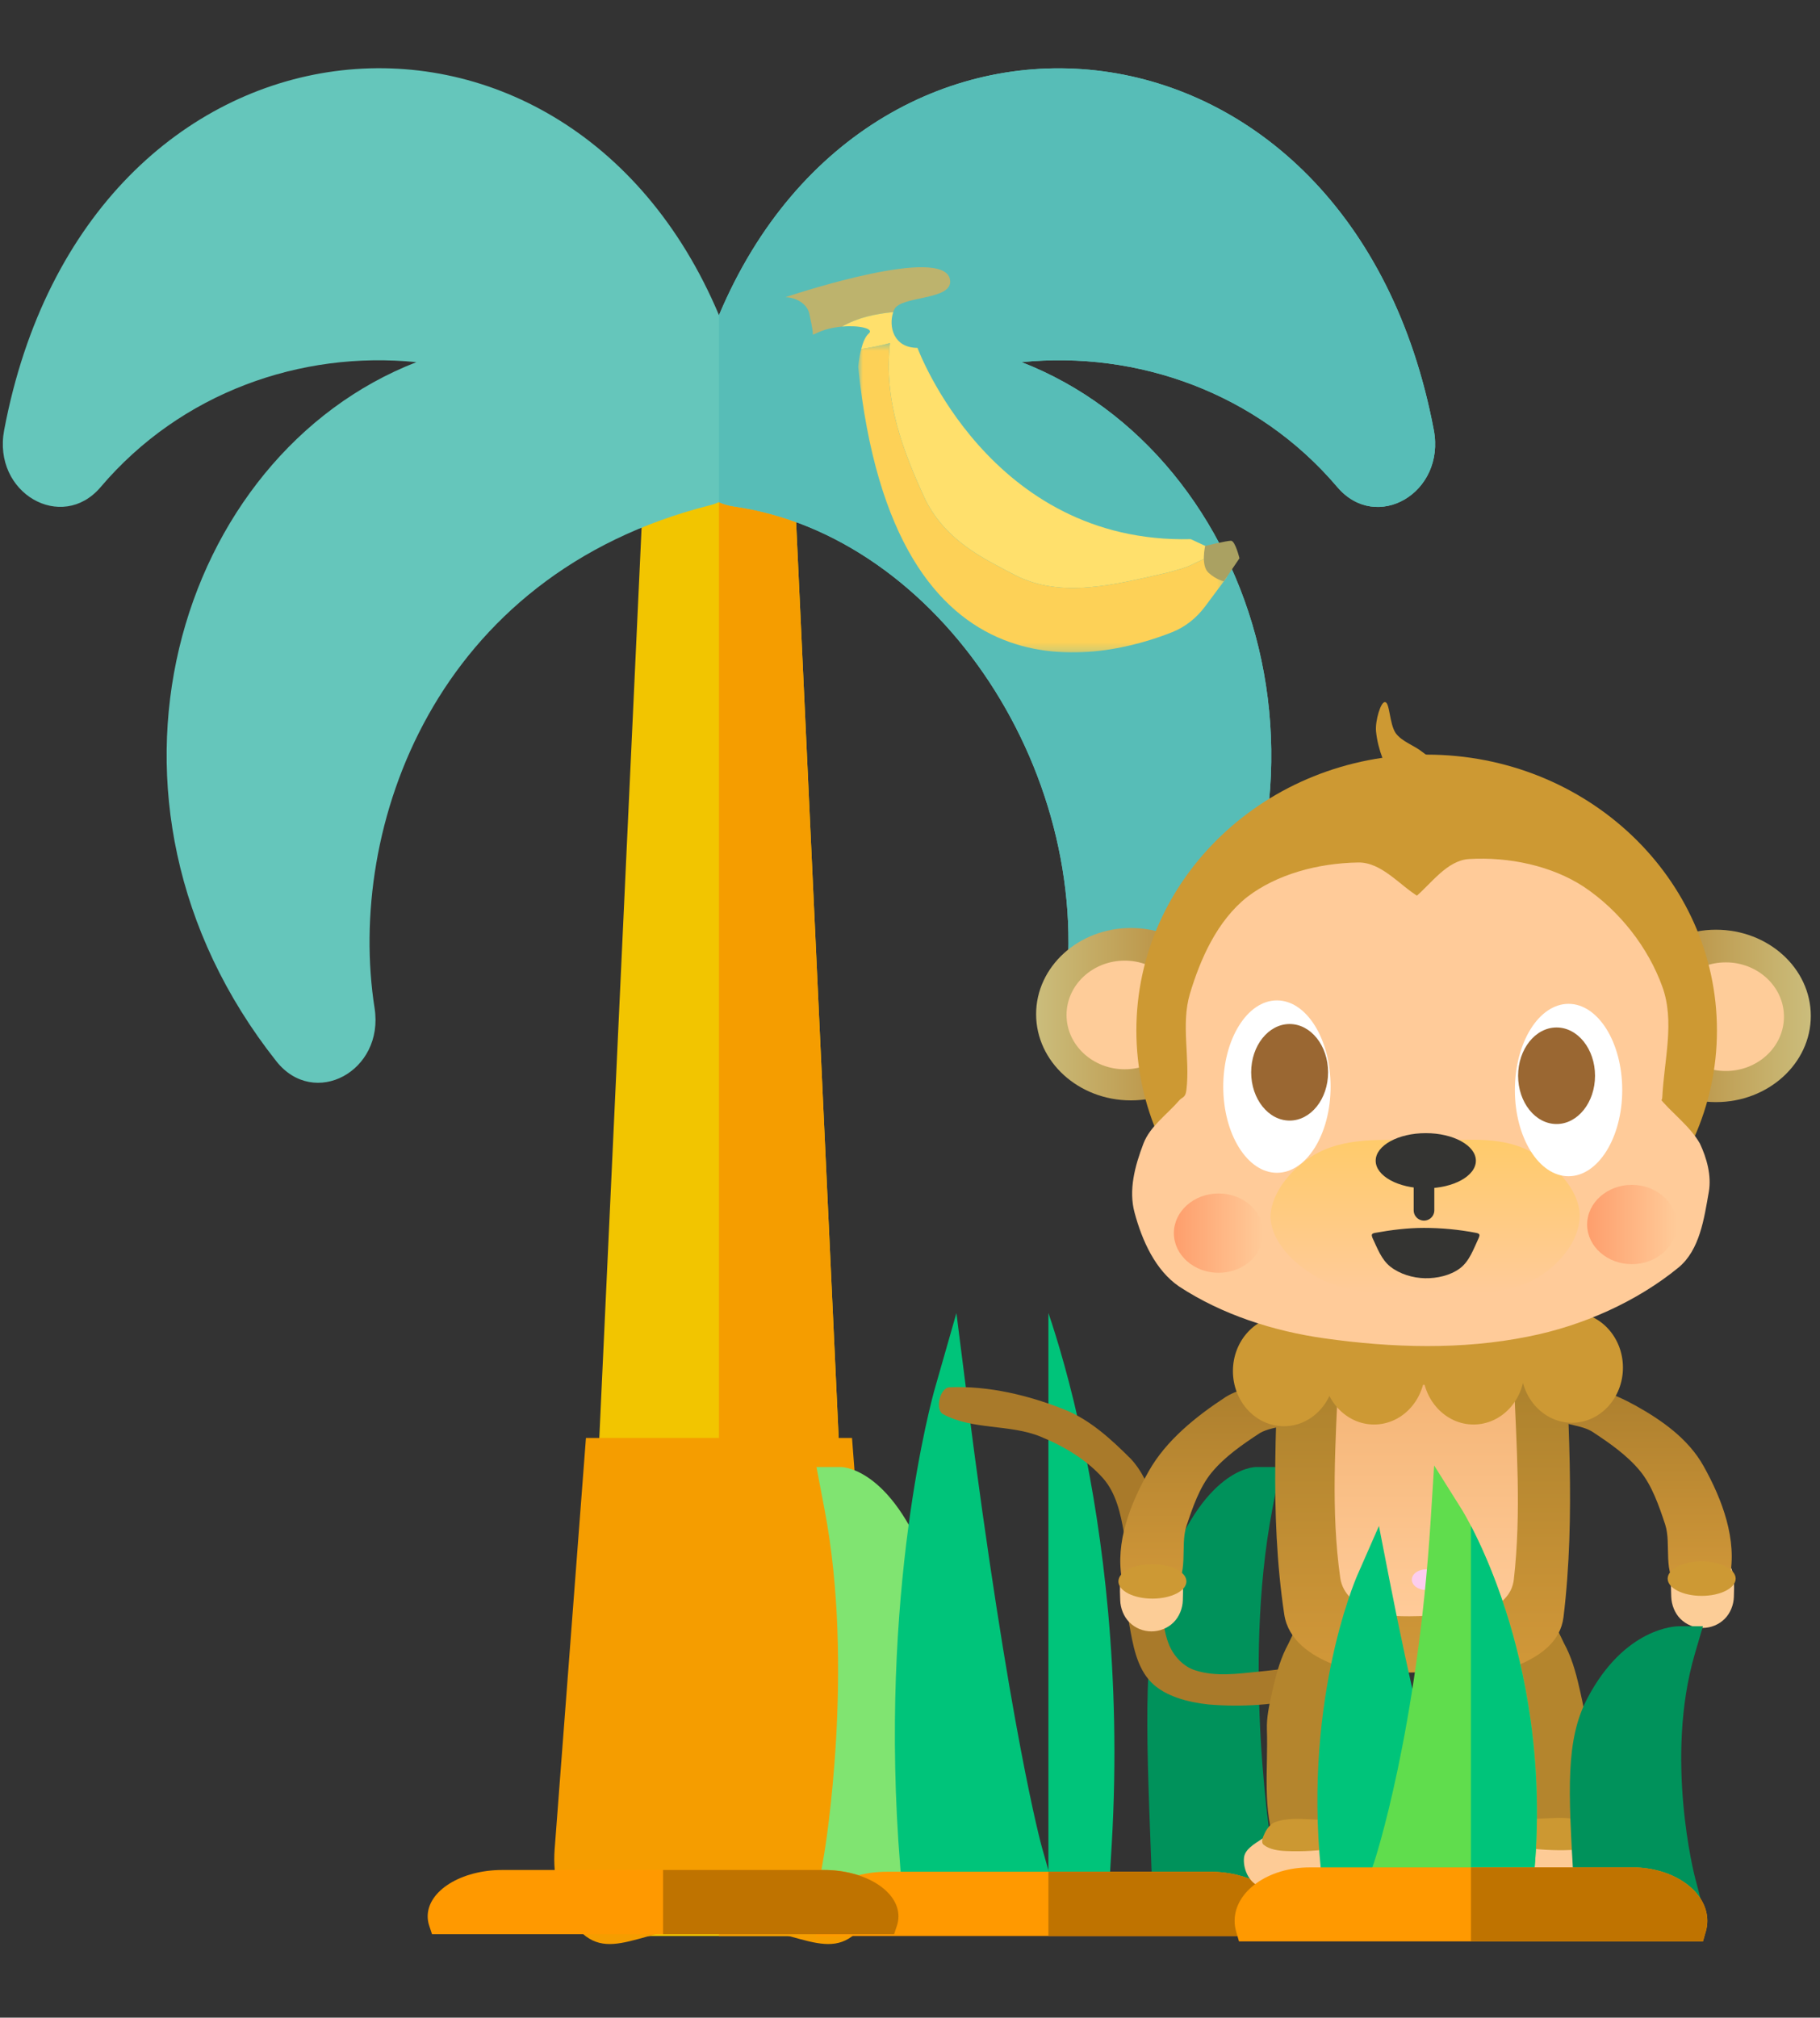 <svg width="231" height="256" viewBox="0 0 231 256" fill="none" xmlns="http://www.w3.org/2000/svg">
<rect x="0" y="0" width="231" height="256" fill="#333333" stroke="none"/>
<path d="M101.471 245.637H81.04C76.83 245.637 73.549 236.552 74.032 226.193L81.599 63.362C82.009 54.553 85.023 47.904 88.608 47.904H93.904C97.488 47.904 100.503 54.553 100.912 63.362L108.479 226.193C108.96 236.541 105.686 245.637 101.471 245.637Z" fill="#F2C500"/>
<path d="M108.479 226.193L100.912 63.362C100.503 54.553 97.488 47.904 93.903 47.904H91.256V245.637H101.471C105.681 245.636 108.961 236.551 108.479 226.193Z" fill="#F59D00"/>
<path d="M181.983 54.563C171.516 -0.792 110.863 -6.588 91.256 39.986C71.648 -6.59 11.003 -0.831 0.529 54.563C-0.984 62.568 7.842 67.609 12.776 61.799C22.974 49.793 38.193 44.478 52.847 45.949C22.526 57.739 8.792 101.453 35.077 134.655C39.859 140.695 48.8 135.931 47.542 127.905C43.959 105.035 55.1 72.921 90.141 64.101C90.538 64 90.939 63.855 91.255 63.71C91.782 63.95 92.454 64.156 93.056 64.24C119.304 67.941 139.536 98.75 134.969 127.904C133.708 135.947 142.672 140.669 147.433 134.655C173.783 101.371 159.861 57.69 129.664 45.948C144.338 44.475 159.551 49.808 169.735 61.798C174.702 67.646 183.49 62.538 181.983 54.563Z" fill="#65C6BB"/>
<path d="M181.983 54.563C171.519 -0.774 110.872 -6.61 91.256 39.986V63.71C91.765 63.942 92.438 64.153 93.057 64.24C119.305 67.94 139.537 98.75 134.969 127.904C133.709 135.947 142.673 140.669 147.434 134.655C173.785 101.37 159.861 57.69 129.665 45.948C144.339 44.476 159.551 49.808 169.736 61.8C174.702 67.646 183.49 62.537 181.983 54.563Z" fill="#57BDB7"/>
<path d="M112.115 234.636L108.141 182.444H91.256H74.37L70.396 234.636C70.126 238.177 71.019 241.693 72.786 244.054C77.066 249.772 81.257 244.297 91.256 244.214C101.255 244.297 105.446 249.771 109.726 244.054C111.492 241.693 112.385 238.177 112.115 234.636Z" fill="#F59D00"/>
<g clip-path="url(#clip0)">
<path d="M118.287 200.143C113.537 186.295 107.007 186.136 106.731 186.136H103.629L104.661 191.553C108.516 211.778 104.678 234.808 104.639 235.035L103.731 240.33H119.866L120.033 235.947C120.713 218.123 121.088 208.305 118.287 200.143Z" fill="#80E471"/>
<path d="M161.477 191.553L162.51 186.136H159.407C159.132 186.136 152.602 186.295 147.851 200.143C145.051 208.305 145.425 218.123 146.105 235.946L146.272 240.329H162.407L161.499 235.034C161.46 234.805 157.608 211.853 161.477 191.553Z" fill="#00925B"/>
<path d="M132.239 234.372C132.198 234.228 128.109 219.489 122.729 177.147L121.39 166.604L118.653 176.176C118.356 177.215 111.416 202.006 114.264 236.873L114.546 240.33H130.296L133.92 240.321L132.239 234.372Z" fill="#00C47A"/>
<path d="M137.47 183.033C135.879 175.452 134.171 169.842 133.069 166.591V237.62H140.891L141.104 233.995C142.381 212.27 139.833 194.29 137.47 183.033Z" fill="#00C47A"/>
<path d="M153.554 237.483H112.584C107.339 237.483 103.072 240.125 103.072 243.372C103.072 243.768 103.137 244.165 103.265 244.551L103.625 245.637H162.513L162.873 244.551C163.001 244.165 163.065 243.768 163.065 243.372C163.066 240.125 158.799 237.483 153.554 237.483Z" fill="#FF9900"/>
<path d="M153.554 237.483H133.069V245.637H162.513L162.873 244.551C163.001 244.165 163.065 243.768 163.065 243.372C163.066 240.125 158.799 237.483 153.554 237.483Z" fill="#BF7300"/>
</g>
<g clip-path="url(#clip1)">
<path d="M104.561 237.26H63.755C58.531 237.26 54.282 239.899 54.282 243.144C54.282 243.539 54.346 243.935 54.474 244.321L54.832 245.407H113.484L113.842 244.321C113.969 243.935 114.034 243.539 114.034 243.144C114.034 239.899 109.784 237.26 104.561 237.26Z" fill="#FF9900"/>
<path d="M104.561 237.26H84.158V245.407H113.484L113.842 244.321C113.969 243.935 114.034 243.539 114.034 243.144C114.034 239.899 109.785 237.26 104.561 237.26Z" fill="#BF7300"/>
</g>
<path d="M195.543 205.062C191.758 204.837 186.733 206.131 184.78 208.3C183.691 209.413 188.138 210.195 189.457 211.624C190.743 213.016 191.629 214.738 192.273 216.524C192.844 218.099 192.93 219.82 193.045 221.555C193.312 225.584 192.62 229.7 193.363 233.673C193.497 234.679 194.613 234.419 195.316 234.461C196.855 234.553 199.481 235.527 200.085 234.111C201.838 229.499 201.053 224.277 201.22 219.368C201.274 217.804 200.937 216.298 200.584 214.709C200.158 212.796 199.676 210.852 198.813 209.087C197.971 207.589 197.306 205.167 195.543 205.062Z" fill="#B4852D"/>
<path d="M197.61 230.83C196.016 230.668 194.206 231.381 193.034 232.273C191.863 233.163 191.408 234.469 191.138 235.751C190.921 236.786 190.742 238.337 191.683 238.879C193.342 239.836 195.549 239.452 197.496 239.448C199.351 239.452 201.423 239.779 203.037 238.879C204.185 238.24 204.808 236.653 204.672 235.38C204.555 234.316 203.328 233.633 202.401 233.017C200.945 232.059 199.392 231.012 197.61 230.83Z" fill="#FDCB96"/>
<path d="M196.406 230.699C195.208 230.761 193.874 230.722 192.875 231.34C192.133 231.797 191.711 232.849 191.774 233.761C191.786 234.183 192.503 234.293 193.045 234.373C195.139 234.673 197.234 234.822 199.404 234.723C200.378 234.678 201.451 234.543 202.219 233.936C202.617 233.62 202.312 232.927 202.083 232.448C201.789 231.838 201.283 231.175 200.63 231.005C199.272 230.555 197.785 230.628 196.406 230.699Z" fill="#CC9832"/>
<path d="M135.14 178.857C138.397 180.164 141.095 182.67 143.542 185.113C144.881 186.554 145.776 188.416 146.267 190.276C147.091 193.398 146.943 196.698 147.311 199.9C147.648 202.822 147.276 205.809 148.311 208.518C148.907 210.078 150.197 211.476 151.717 211.931C154.273 212.764 157.11 212.359 159.665 212.106C162.73 211.804 165.807 211.428 168.748 210.4C170.864 209.66 172.422 207.317 174.561 207.075C177.857 206.702 185.824 207.151 184.416 208.518C181.938 210.926 172.466 213.785 166.14 215.32C161.974 216.33 157.605 216.612 153.397 216.262C150.78 215.978 147.886 215.235 146.131 213.462C144.242 211.554 143.784 208.622 143.315 206.025C142.612 202.137 143.296 198.216 142.634 194.388C142.234 192.08 141.664 189.479 140.045 187.607C137.973 185.252 135.094 183.512 132.052 182.27C128.158 180.681 123.429 181.457 119.699 179.426C118.645 178.852 119.286 176.068 120.516 176.014C125.407 175.798 130.554 177.018 135.14 178.857Z" fill="#A97A2A"/>
<path d="M166.477 205.15C170.262 204.924 175.287 206.219 177.241 208.387C178.33 209.5 173.883 210.282 172.563 211.712C171.278 213.103 170.391 214.826 169.747 216.612C169.177 218.187 169.09 219.908 168.975 221.643C168.708 225.671 169.4 229.788 168.657 233.761C168.524 234.766 167.407 234.506 166.704 234.548C165.165 234.64 162.54 235.614 161.935 234.198C160.182 229.586 160.967 224.365 160.8 219.455C160.747 217.892 161.083 216.386 161.436 214.796C161.862 212.884 162.344 210.939 163.207 209.175C164.049 207.677 164.714 205.255 166.477 205.15Z" fill="#B4852D"/>
<path d="M164.956 231.136C166.549 230.974 168.359 231.687 169.531 232.579C170.703 233.469 171.158 234.775 171.427 236.058C171.644 237.093 171.823 238.643 170.882 239.186C169.223 240.142 167.017 239.759 165.069 239.754C163.214 239.759 161.142 240.085 159.528 239.186C158.38 238.546 157.757 236.959 157.893 235.686C158.011 234.622 159.237 233.939 160.164 233.323C161.62 232.365 163.173 231.318 164.956 231.136Z" fill="#FDCB96"/>
<path d="M166.204 230.83C167.403 230.892 168.737 230.853 169.736 231.471C170.477 231.928 170.9 232.98 170.837 233.892C170.825 234.315 170.108 234.424 169.565 234.505C167.472 234.804 165.377 234.953 163.207 234.855C162.232 234.809 161.16 234.674 160.391 234.067C159.993 233.751 160.299 233.058 160.528 232.58C160.822 231.969 161.328 231.307 161.981 231.136C163.339 230.686 164.826 230.759 166.204 230.83Z" fill="#CC9832"/>
<path d="M196.617 162.644C199.313 162.999 198.311 163.082 198.444 166.299C198.974 179.164 200.015 192.236 198.444 205.178C198.055 208.274 195.571 210.012 192.963 211.159C189.662 212.612 185.732 212.156 182.002 212.156C177.79 212.156 173.143 212.661 169.215 211.159C166.362 210.053 163.49 208.08 163.003 204.846C161.058 191.909 162.034 178.77 162.638 165.634C162.788 162.35 162.574 162.851 165.196 162.644C175.686 161.812 186.29 161.563 196.617 162.644Z" fill="url(#paint0_linear)"/>
<path d="M191.002 172.426C192.677 172.66 192.054 172.715 192.137 174.833C192.467 183.301 193.113 191.906 192.137 200.425C191.895 202.463 190.351 203.607 188.731 204.362C186.679 205.319 184.236 205.019 181.918 205.019C179.301 205.019 176.412 205.351 173.971 204.362C172.198 203.634 170.413 202.335 170.11 200.206C168.901 191.69 169.508 183.041 169.883 174.395C169.977 172.233 169.843 172.563 171.473 172.426C177.993 171.879 184.583 171.715 191.002 172.426Z" fill="url(#paint1_linear)"/>
<path d="M181.01 199.113C181.511 199.113 181.966 199.26 182.294 199.498C182.623 199.735 182.827 200.063 182.827 200.425C182.827 200.787 182.623 201.115 182.294 201.352C181.966 201.59 181.511 201.737 181.01 201.737C180.509 201.737 180.055 201.59 179.726 201.352C179.397 201.115 179.193 200.787 179.193 200.425C179.193 200.063 179.397 199.735 179.726 199.498C180.055 199.26 180.509 199.113 181.01 199.113Z" fill="#FCCDED"/>
<path d="M216.094 198.675C217.109 198.742 218.427 197.41 219.159 198.019C220.254 199.219 220.109 201.187 220.068 202.612C220.04 203.618 219.623 204.683 218.903 205.396C218.539 205.76 218.103 206.05 217.62 206.248C217.138 206.446 216.619 206.549 216.094 206.55C215.569 206.549 215.05 206.446 214.567 206.248C214.084 206.05 213.648 205.76 213.284 205.396C212.565 204.683 212.154 203.615 212.12 202.612C212.07 201.196 211.927 199.218 213.028 198.019C213.755 197.408 215.055 198.605 216.094 198.675Z" fill="#FCCD97"/>
<path d="M207.578 178.332C204.753 176.769 201.457 175.528 198.268 175.707C196.898 175.884 195.658 178.177 196.361 179.207C197.499 180.865 200.3 180.578 202.038 181.613C204.269 183.078 206.502 184.619 208.169 186.644C209.675 188.483 210.57 191.064 211.348 193.425C212.187 195.977 210.925 199.702 213.164 201.519C214.742 202.87 219.087 202.268 219.523 200.206C220.535 195.405 218.603 190.256 216.207 185.988C214.293 182.573 210.955 180.21 207.578 178.332Z" fill="url(#paint2_linear)"/>
<path d="M215.98 198.106C217.17 198.106 218.249 198.351 219.03 198.748C219.812 199.143 220.295 199.69 220.295 200.294C220.295 200.897 219.812 201.444 219.03 201.84C218.249 202.236 217.17 202.481 215.98 202.481C214.79 202.481 213.711 202.236 212.93 201.84C212.149 201.444 211.666 200.897 211.666 200.294C211.666 199.69 212.149 199.143 212.93 198.748C213.711 198.351 214.79 198.106 215.98 198.106Z" fill="#CD9934"/>
<path d="M146.153 199.113C147.169 199.179 148.487 197.847 149.219 198.456C150.314 199.657 150.168 201.625 150.127 203.05C150.1 204.055 149.682 205.121 148.963 205.833C148.599 206.197 148.163 206.487 147.68 206.686C147.197 206.884 146.678 206.986 146.153 206.987C145.629 206.986 145.109 206.884 144.627 206.686C144.144 206.487 143.708 206.197 143.344 205.833C142.625 205.121 142.214 204.053 142.18 203.05C142.13 201.633 141.987 199.656 143.088 198.456C143.815 197.846 145.114 199.043 146.153 199.113Z" fill="#FCCD97"/>
<path d="M155.577 177.239C157.417 176.102 159.948 175.698 162.162 176.145C163.732 176.463 166.031 178.095 165.569 179.426C165.001 181.039 161.629 180.797 159.892 181.832C157.66 183.297 155.427 184.838 153.761 186.863C152.255 188.701 151.359 191.283 150.581 193.644C149.742 196.195 151.005 199.921 148.765 201.737C147.187 203.088 142.792 202.478 142.407 200.425C141.521 195.693 143.469 190.775 145.813 186.644C147.983 182.796 151.747 179.743 155.577 177.239Z" fill="url(#paint3_linear)"/>
<path d="M146.267 198.456C147.457 198.456 148.536 198.701 149.317 199.098C150.098 199.493 150.582 200.04 150.582 200.644C150.582 201.248 150.098 201.794 149.317 202.19C148.536 202.586 147.457 202.831 146.267 202.831C145.077 202.831 143.998 202.586 143.217 202.19C142.436 201.794 141.953 201.248 141.953 200.644C141.953 200.04 142.436 199.493 143.217 199.098C143.998 198.701 145.077 198.456 146.267 198.456Z" fill="#CD9934"/>
<path d="M162.957 166.958C164.743 166.958 166.361 167.742 167.532 169.01C168.704 170.277 169.429 172.027 169.429 173.958C169.429 175.889 168.704 177.639 167.532 178.905C166.361 180.173 164.743 180.957 162.957 180.957C161.172 180.957 159.554 180.173 158.382 178.905C157.21 177.639 156.486 175.889 156.486 173.958C156.486 172.027 157.21 170.277 158.382 169.01C159.554 167.742 161.172 166.958 162.957 166.958Z" fill="#CD9934"/>
<path d="M174.402 166.739C176.188 166.739 177.806 167.523 178.977 168.791C180.149 170.058 180.874 171.808 180.874 173.739C180.874 175.67 180.149 177.42 178.977 178.687C177.806 179.955 176.188 180.739 174.402 180.739C172.616 180.739 170.999 179.955 169.827 178.687C168.655 177.42 167.93 175.67 167.93 173.739C167.93 171.808 168.655 170.058 169.827 168.791C170.999 167.523 172.616 166.739 174.402 166.739Z" fill="#CD9934"/>
<path d="M187.028 166.739C188.813 166.739 190.431 167.523 191.603 168.791C192.775 170.058 193.499 171.808 193.499 173.739C193.499 175.67 192.775 177.42 191.603 178.687C190.431 179.955 188.813 180.739 187.028 180.739C185.242 180.739 183.624 179.955 182.453 178.687C181.281 177.42 180.556 175.67 180.556 173.739C180.556 171.808 181.281 170.058 182.453 168.791C183.624 167.523 185.242 166.739 187.028 166.739Z" fill="#CD9934"/>
<path d="M199.517 166.52C201.303 166.52 202.921 167.304 204.092 168.572C205.264 169.839 205.989 171.589 205.989 173.52C205.989 175.451 205.264 177.201 204.092 178.468C202.921 179.736 201.303 180.52 199.517 180.52C197.731 180.52 196.114 179.736 194.942 178.468C193.77 177.201 193.045 175.451 193.045 173.52C193.045 171.589 193.77 169.839 194.942 168.572C196.114 167.304 197.731 166.52 199.517 166.52Z" fill="#CD9934"/>
<path d="M180.329 164.989C185.905 164.989 190.957 165.59 194.616 166.56C198.274 167.53 200.539 168.87 200.539 170.348C200.539 171.827 198.274 173.167 194.616 174.137C190.957 175.107 185.905 175.707 180.329 175.707C174.753 175.707 169.701 175.107 166.042 174.137C162.383 173.167 160.119 171.827 160.119 170.348C160.119 168.87 162.383 167.53 166.042 166.56C169.701 165.59 174.753 164.989 180.329 164.989Z" fill="#CD9934"/>
<path d="M143.542 117.742C146.863 117.742 149.871 118.967 152.05 120.947C154.228 122.927 155.577 125.661 155.577 128.679C155.577 131.696 154.228 134.431 152.05 136.41C149.871 138.39 146.863 139.616 143.542 139.616C140.221 139.616 137.213 138.39 135.034 136.41C132.856 134.431 131.507 131.696 131.507 128.679C131.507 125.661 132.856 122.927 135.034 120.947C137.213 118.967 140.221 117.742 143.542 117.742Z" fill="url(#paint4_linear)"/>
<path d="M142.747 121.886C144.693 121.88 146.565 122.604 147.965 123.906C149.301 125.153 150.127 126.876 150.127 128.777C150.127 130.678 149.301 132.401 147.965 133.648C146.564 134.95 144.693 135.674 142.747 135.667C140.802 135.674 138.93 134.95 137.53 133.648C136.194 132.401 135.367 130.678 135.367 128.777C135.367 126.876 136.194 125.154 137.53 123.906C138.93 122.604 140.802 121.88 142.747 121.886Z" fill="#FECC99"/>
<path d="M217.797 117.96C221.118 117.96 224.126 119.186 226.305 121.166C228.483 123.145 229.832 125.88 229.832 128.897C229.832 131.915 228.483 134.649 226.305 136.628C224.126 138.608 221.118 139.834 217.797 139.834C214.476 139.834 211.468 138.608 209.289 136.628C207.111 134.649 205.762 131.915 205.762 128.897C205.762 125.88 207.111 123.145 209.289 121.166C211.468 119.186 214.476 117.96 217.797 117.96Z" fill="url(#paint5_linear)"/>
<path d="M219.046 122.105C220.992 122.098 222.863 122.823 224.263 124.124C225.599 125.372 226.426 127.095 226.426 128.995C226.426 130.897 225.599 132.619 224.263 133.867C222.863 135.168 220.991 135.892 219.046 135.886C217.1 135.892 215.229 135.168 213.828 133.867C212.492 132.619 211.666 130.897 211.666 128.995C211.666 127.095 212.492 125.373 213.828 124.124C215.229 122.823 217.1 122.098 219.046 122.105Z" fill="#FECC99"/>
<path d="M181.076 95.745C191.24 95.745 200.452 99.666 207.122 106.001C213.791 112.338 217.92 121.087 217.92 130.743C217.92 140.399 213.791 149.148 207.122 155.484C200.452 161.818 191.241 165.741 181.076 165.741C170.911 165.741 161.699 161.819 155.03 155.484C148.36 149.148 144.231 140.399 144.231 130.743C144.231 121.087 148.36 112.338 155.03 106.001C161.699 99.667 170.91 95.744 181.076 95.744V95.745Z" fill="#CD9933"/>
<path d="M186.46 108.992C191.543 108.695 196.937 109.847 200.993 112.492C205.589 115.557 209.196 120.234 210.985 125.179C212.586 129.575 211.229 134.44 210.985 139.178C210.924 140.363 210.142 138.681 210.53 139.178C212.084 141.165 214.438 142.781 215.753 145.084C216.625 146.922 217.246 149.166 216.889 151.209C216.294 154.6 215.744 158.604 213.028 160.833C207.777 165.124 200.923 168.215 193.954 169.583C185.589 171.274 176.756 171.031 168.067 169.802C161.617 168.888 155.123 166.807 149.673 163.239C146.655 161.188 144.962 157.434 143.996 153.834C143.236 150.991 144.024 147.977 145.132 145.084C145.972 142.898 148.099 141.433 149.673 139.616C150.066 139.161 150.459 139.316 150.581 138.303C151.072 134.251 149.858 129.974 151.036 126.054C152.343 121.715 154.455 116.851 158.302 113.804C162.071 110.919 167.27 109.518 172.381 109.43C175.363 109.381 177.666 112.351 180.102 113.804C180.711 114.167 179.157 114.211 179.648 113.804C181.603 112.18 183.648 109.157 186.46 108.992Z" fill="#FFCB99"/>
<path d="M181.241 144.705C185.583 144.711 190.198 144.06 193.951 145.957C197.156 147.584 200.336 150.716 200.5 154.069C200.585 157.491 197.643 160.827 194.562 162.44C190.603 164.513 185.587 163.94 181.007 163.883C176.653 163.94 171.887 164.375 167.92 162.44C164.777 160.909 161.469 157.93 161.254 154.52C161.248 151.182 164.298 147.779 167.388 146.207C171.497 144.117 176.601 144.7 181.241 144.705Z" fill="url(#paint6_linear)"/>
<path d="M154.669 151.427C156.235 151.427 157.655 151.991 158.682 152.902C159.71 153.813 160.346 155.071 160.346 156.458C160.346 157.846 159.71 159.104 158.682 160.015C157.655 160.926 156.235 161.489 154.669 161.489C153.103 161.489 151.683 160.926 150.656 160.015C149.628 159.104 148.992 157.846 148.992 156.458C148.992 155.071 149.628 153.813 150.656 152.902C151.683 151.991 153.103 151.427 154.669 151.427Z" fill="url(#paint7_linear)"/>
<path d="M207.124 150.334C208.69 150.334 210.11 150.897 211.137 151.808C212.165 152.719 212.801 153.977 212.801 155.365C212.801 156.752 212.165 158.011 211.137 158.921C210.11 159.832 208.69 160.396 207.124 160.396C205.558 160.396 204.139 159.832 203.111 158.921C202.083 158.011 201.447 156.752 201.447 155.365C201.447 153.977 202.083 152.719 203.111 151.808C204.139 150.897 205.558 150.334 207.124 150.334Z" fill="url(#paint8_linear)"/>
<path d="M175.787 89.087C176.409 89.077 176.33 91.831 177.15 93.024C177.959 94.124 179.491 94.561 180.556 95.43C181.413 96.129 182.731 96.545 183.054 97.618C183.344 98.268 182.611 98.977 182.022 99.526C181.35 100.147 180.505 100.68 179.534 100.68C178.563 100.68 177.499 100.297 177.046 99.526C175.833 97.322 174.885 95.159 174.652 92.805C174.52 91.405 175.279 88.986 175.787 89.087Z" fill="#CD9933"/>
<path d="M162.072 126.929C163.951 126.929 165.654 128.154 166.888 130.135C168.121 132.114 168.884 134.848 168.884 137.866C168.884 140.883 168.121 143.618 166.888 145.597C165.654 147.577 163.951 148.803 162.072 148.803C160.192 148.803 158.489 147.577 157.256 145.597C156.022 143.618 155.259 140.883 155.259 137.866C155.259 134.848 156.022 132.114 157.256 130.135C158.489 128.154 160.192 126.929 162.072 126.929Z" fill="white"/>
<path d="M163.684 129.927C165.031 129.927 166.252 130.613 167.136 131.723C168.019 132.831 168.566 134.362 168.566 136.052C168.566 137.742 168.019 139.273 167.136 140.381C166.252 141.491 165.031 142.177 163.684 142.177C162.337 142.177 161.116 141.491 160.232 140.381C159.349 139.273 158.802 137.742 158.802 136.052C158.802 134.362 159.349 132.832 160.232 131.723C161.116 130.613 162.337 129.927 163.684 129.927Z" fill="#9A6732"/>
<path d="M199.086 127.366C200.965 127.366 202.668 128.592 203.901 130.572C205.135 132.551 205.898 135.285 205.898 138.303C205.898 141.321 205.135 144.055 203.901 146.034C202.668 148.014 200.965 149.24 199.086 149.24C197.206 149.24 195.503 148.014 194.27 146.034C193.036 144.055 192.273 141.321 192.273 138.303C192.273 135.285 193.036 132.551 194.27 130.572C195.503 128.592 197.206 127.366 199.086 127.366Z" fill="white"/>
<path d="M197.564 130.365C198.911 130.365 200.132 131.051 201.016 132.16C201.9 133.269 202.446 134.8 202.446 136.489C202.446 138.18 201.9 139.711 201.016 140.819C200.132 141.928 198.911 142.614 197.564 142.614C196.217 142.614 194.996 141.928 194.113 140.819C193.229 139.711 192.682 138.18 192.682 136.489C192.682 134.8 193.229 133.269 194.113 132.16C194.996 131.051 196.217 130.365 197.564 130.365Z" fill="#9A6732"/>
<path d="M180.965 143.772C182.719 143.772 184.308 144.164 185.459 144.797C186.611 145.431 187.323 146.305 187.323 147.271C187.323 148.237 186.611 149.112 185.459 149.746C184.308 150.379 182.719 150.771 180.965 150.771C179.211 150.771 177.621 150.379 176.47 149.746C175.319 149.112 174.606 148.237 174.606 147.271C174.606 146.305 175.319 145.431 176.47 144.797C177.621 144.164 179.211 143.772 180.965 143.772Z" fill="#343432"/>
<path d="M180.738 147.264V153.559" stroke="#343432" stroke-width="2.621" stroke-linecap="round"/>
<path d="M180.699 155.794C182.932 155.793 185.159 156.003 187.348 156.423C187.894 156.527 187.816 156.731 187.684 157.071C187.035 158.441 186.517 160.023 185.285 160.936C184.068 161.835 182.396 162.206 180.865 162.18C179.333 162.15 177.666 161.657 176.466 160.71C175.313 159.803 174.804 158.324 174.19 157.045C174.066 156.686 174.031 156.515 174.537 156.423C176.565 156.055 178.648 155.797 180.699 155.794Z" fill="#343432"/>
<g clip-path="url(#clip2)">
<path d="M215.107 209.866L216.14 206.337H213.038C212.762 206.337 206.232 206.441 201.481 215.461C198.681 220.778 199.056 227.173 199.735 238.783L199.902 241.638H216.038L215.129 238.189C215.09 238.039 211.238 223.089 215.107 209.866Z" fill="#00925B"/>
<path d="M185.869 237.757C185.828 237.663 181.739 228.063 176.359 200.482L175.02 193.615L172.283 199.85C171.986 200.526 165.046 216.675 167.894 239.386L168.176 241.638H183.927L187.55 241.632L185.869 237.757Z" fill="#00C47A"/>
<path d="M191.1 204.316C188.526 196.327 185.643 191.694 185.522 191.5L182.025 185.934L181.584 192.898C179.89 219.687 174.477 236.068 174.423 236.229L173.195 239.873H194.521L194.734 237.512C196.011 223.36 193.463 211.649 191.1 204.316Z" fill="#60DD4D"/>
<path d="M191.1 204.316C189.509 199.378 187.801 195.724 186.699 193.606V239.873H194.521L194.734 237.512C196.011 223.36 193.463 211.649 191.1 204.316Z" fill="#00C47A"/>
<path d="M207.185 236.933H166.214C160.969 236.933 156.703 239.974 156.703 243.713C156.703 244.168 156.767 244.625 156.895 245.07L157.255 246.32H216.143L216.503 245.07C216.631 244.625 216.696 244.168 216.696 243.713C216.696 239.974 212.429 236.933 207.185 236.933Z" fill="#FF9900"/>
<path d="M207.185 236.933H186.699V246.32H216.143L216.503 245.07C216.631 244.625 216.696 244.168 216.696 243.713C216.696 239.974 212.429 236.933 207.185 236.933Z" fill="#BF7300"/>
</g>
<g clip-path="url(#clip3)">
<path fill-rule="evenodd" clip-rule="evenodd" d="M99.677 37.709C101.581 37.077 119.725 31.173 120.571 35.445C121.112 38.175 114.301 37.46 113.494 39.281C113.449 39.384 113.407 39.491 113.371 39.601C111.095 39.821 108.867 40.3 106.874 41.436C105.75 41.535 104.542 41.804 103.546 42.315C103.419 42.38 103.297 42.426 103.177 42.464C103.149 41.581 102.876 40.656 102.74 39.888C102.509 38.587 101.093 37.735 99.677 37.709Z" fill="#BDB36D"/>
<path fill-rule="evenodd" clip-rule="evenodd" d="M148.176 72.655C141.455 74.172 134.733 75.993 128.819 72.959C124.786 70.835 120.216 68.711 117.527 63.553C114.569 57.181 112.15 50.81 112.956 43.528C111.79 43.858 110.545 44.095 109.306 44.295C109.513 43.491 109.82 42.693 110.268 42.314C110.981 41.711 109.091 41.241 106.874 41.436C108.866 40.3 111.094 39.821 113.371 39.601C112.758 41.436 113.408 44.135 116.451 44.135C116.451 44.135 125.593 69.014 151.134 68.407L153.467 69.492C153.789 69.642 154.09 69.844 154.361 70.091C153.484 70.588 152.587 71.039 151.672 71.441C150.596 72.049 149.252 72.352 148.176 72.655Z" fill="#FFE06C"/>
<mask id="mask0" mask-type="alpha" maskUnits="userSpaceOnUse" x="108" y="43" width="48" height="40">
<path d="M155.704 43.528H108.924V82.778H155.704V43.528Z" fill="white"/>
</mask>
<g mask="url(#mask0)">
<path fill-rule="evenodd" clip-rule="evenodd" d="M112.956 43.528C112.149 50.81 114.569 57.181 117.527 63.553C120.215 68.711 124.786 70.835 128.819 72.959C134.734 75.993 141.455 74.172 148.176 72.655C149.252 72.352 150.596 72.049 151.672 71.441C152.586 71.039 153.484 70.588 154.36 70.091C154.781 70.474 155.119 70.958 155.352 71.506C155.584 72.055 155.705 72.655 155.704 73.262L152.95 76.953C151.845 78.437 150.405 79.56 148.781 80.207C140.23 83.608 113.431 90.561 108.923 46.562C108.923 46.562 109.015 45.423 109.306 44.294C110.544 44.096 111.79 43.857 112.956 43.528Z" fill="#FDD157"/>
</g>
<path fill-rule="evenodd" clip-rule="evenodd" d="M152.964 69.258C152.964 69.258 152.388 71.745 153.374 72.655C154.36 73.565 155.335 73.757 155.335 73.757L157.318 70.835C157.318 70.835 156.78 68.609 156.242 68.609C155.704 68.609 152.964 69.258 152.964 69.258Z" fill="#AAA162"/>
</g>
<defs>
<linearGradient id="paint0_linear" x1="161.852" y1="161.924" x2="161.852" y2="212.238" gradientUnits="userSpaceOnUse">
<stop stop-color="#9F7A29"/>
<stop offset="1" stop-color="#D29839"/>
</linearGradient>
<linearGradient id="paint1_linear" x1="169.395" y1="171.952" x2="169.395" y2="205.072" gradientUnits="userSpaceOnUse">
<stop stop-color="#F3B271"/>
<stop offset="1" stop-color="#FFCB99"/>
</linearGradient>
<linearGradient id="paint2_linear" x1="219.798" y1="175.69" x2="219.798" y2="202.242" gradientUnits="userSpaceOnUse">
<stop stop-color="#AC7F2E"/>
<stop offset="1" stop-color="#D29839"/>
</linearGradient>
<linearGradient id="paint3_linear" x1="142.189" y1="175.967" x2="142.189" y2="202.458" gradientUnits="userSpaceOnUse">
<stop stop-color="#AC7F2E"/>
<stop offset="1" stop-color="#D29839"/>
</linearGradient>
<linearGradient id="paint4_linear" x1="131.507" y1="117.742" x2="155.577" y2="117.742" gradientUnits="userSpaceOnUse">
<stop stop-color="#CBBD7C"/>
<stop offset="1" stop-color="#B4812D"/>
</linearGradient>
<linearGradient id="paint5_linear" x1="205.762" y1="117.96" x2="229.832" y2="117.96" gradientUnits="userSpaceOnUse">
<stop stop-color="#B4812D"/>
<stop offset="1" stop-color="#CBBD7C"/>
</linearGradient>
<linearGradient id="paint6_linear" x1="161.254" y1="144.602" x2="161.254" y2="163.998" gradientUnits="userSpaceOnUse">
<stop stop-color="#FFCB6B"/>
<stop offset="1" stop-color="#FFCB99"/>
</linearGradient>
<linearGradient id="paint7_linear" x1="148.992" y1="151.427" x2="160.346" y2="151.427" gradientUnits="userSpaceOnUse">
<stop stop-color="#FE9E6C"/>
<stop offset="1" stop-color="#FFCB99"/>
</linearGradient>
<linearGradient id="paint8_linear" x1="201.447" y1="150.334" x2="212.801" y2="150.334" gradientUnits="userSpaceOnUse">
<stop stop-color="#FE9E6C"/>
<stop offset="1" stop-color="#FFCB99"/>
</linearGradient>
<clipPath id="clip0">
<rect width="59.993" height="111.097" fill="white" transform="translate(103.072 144.732)"/>
</clipPath>
<clipPath id="clip1">
<rect width="59.752" height="111" fill="white" transform="translate(54.282 144.59)"/>
</clipPath>
<clipPath id="clip2">
<rect width="59.993" height="72.366" fill="white" transform="translate(156.703 174.368)"/>
</clipPath>
<clipPath id="clip3">
<rect width="58.122" height="49.413" fill="white" transform="translate(99.436 33.635)"/>
</clipPath>
</defs>
</svg>
